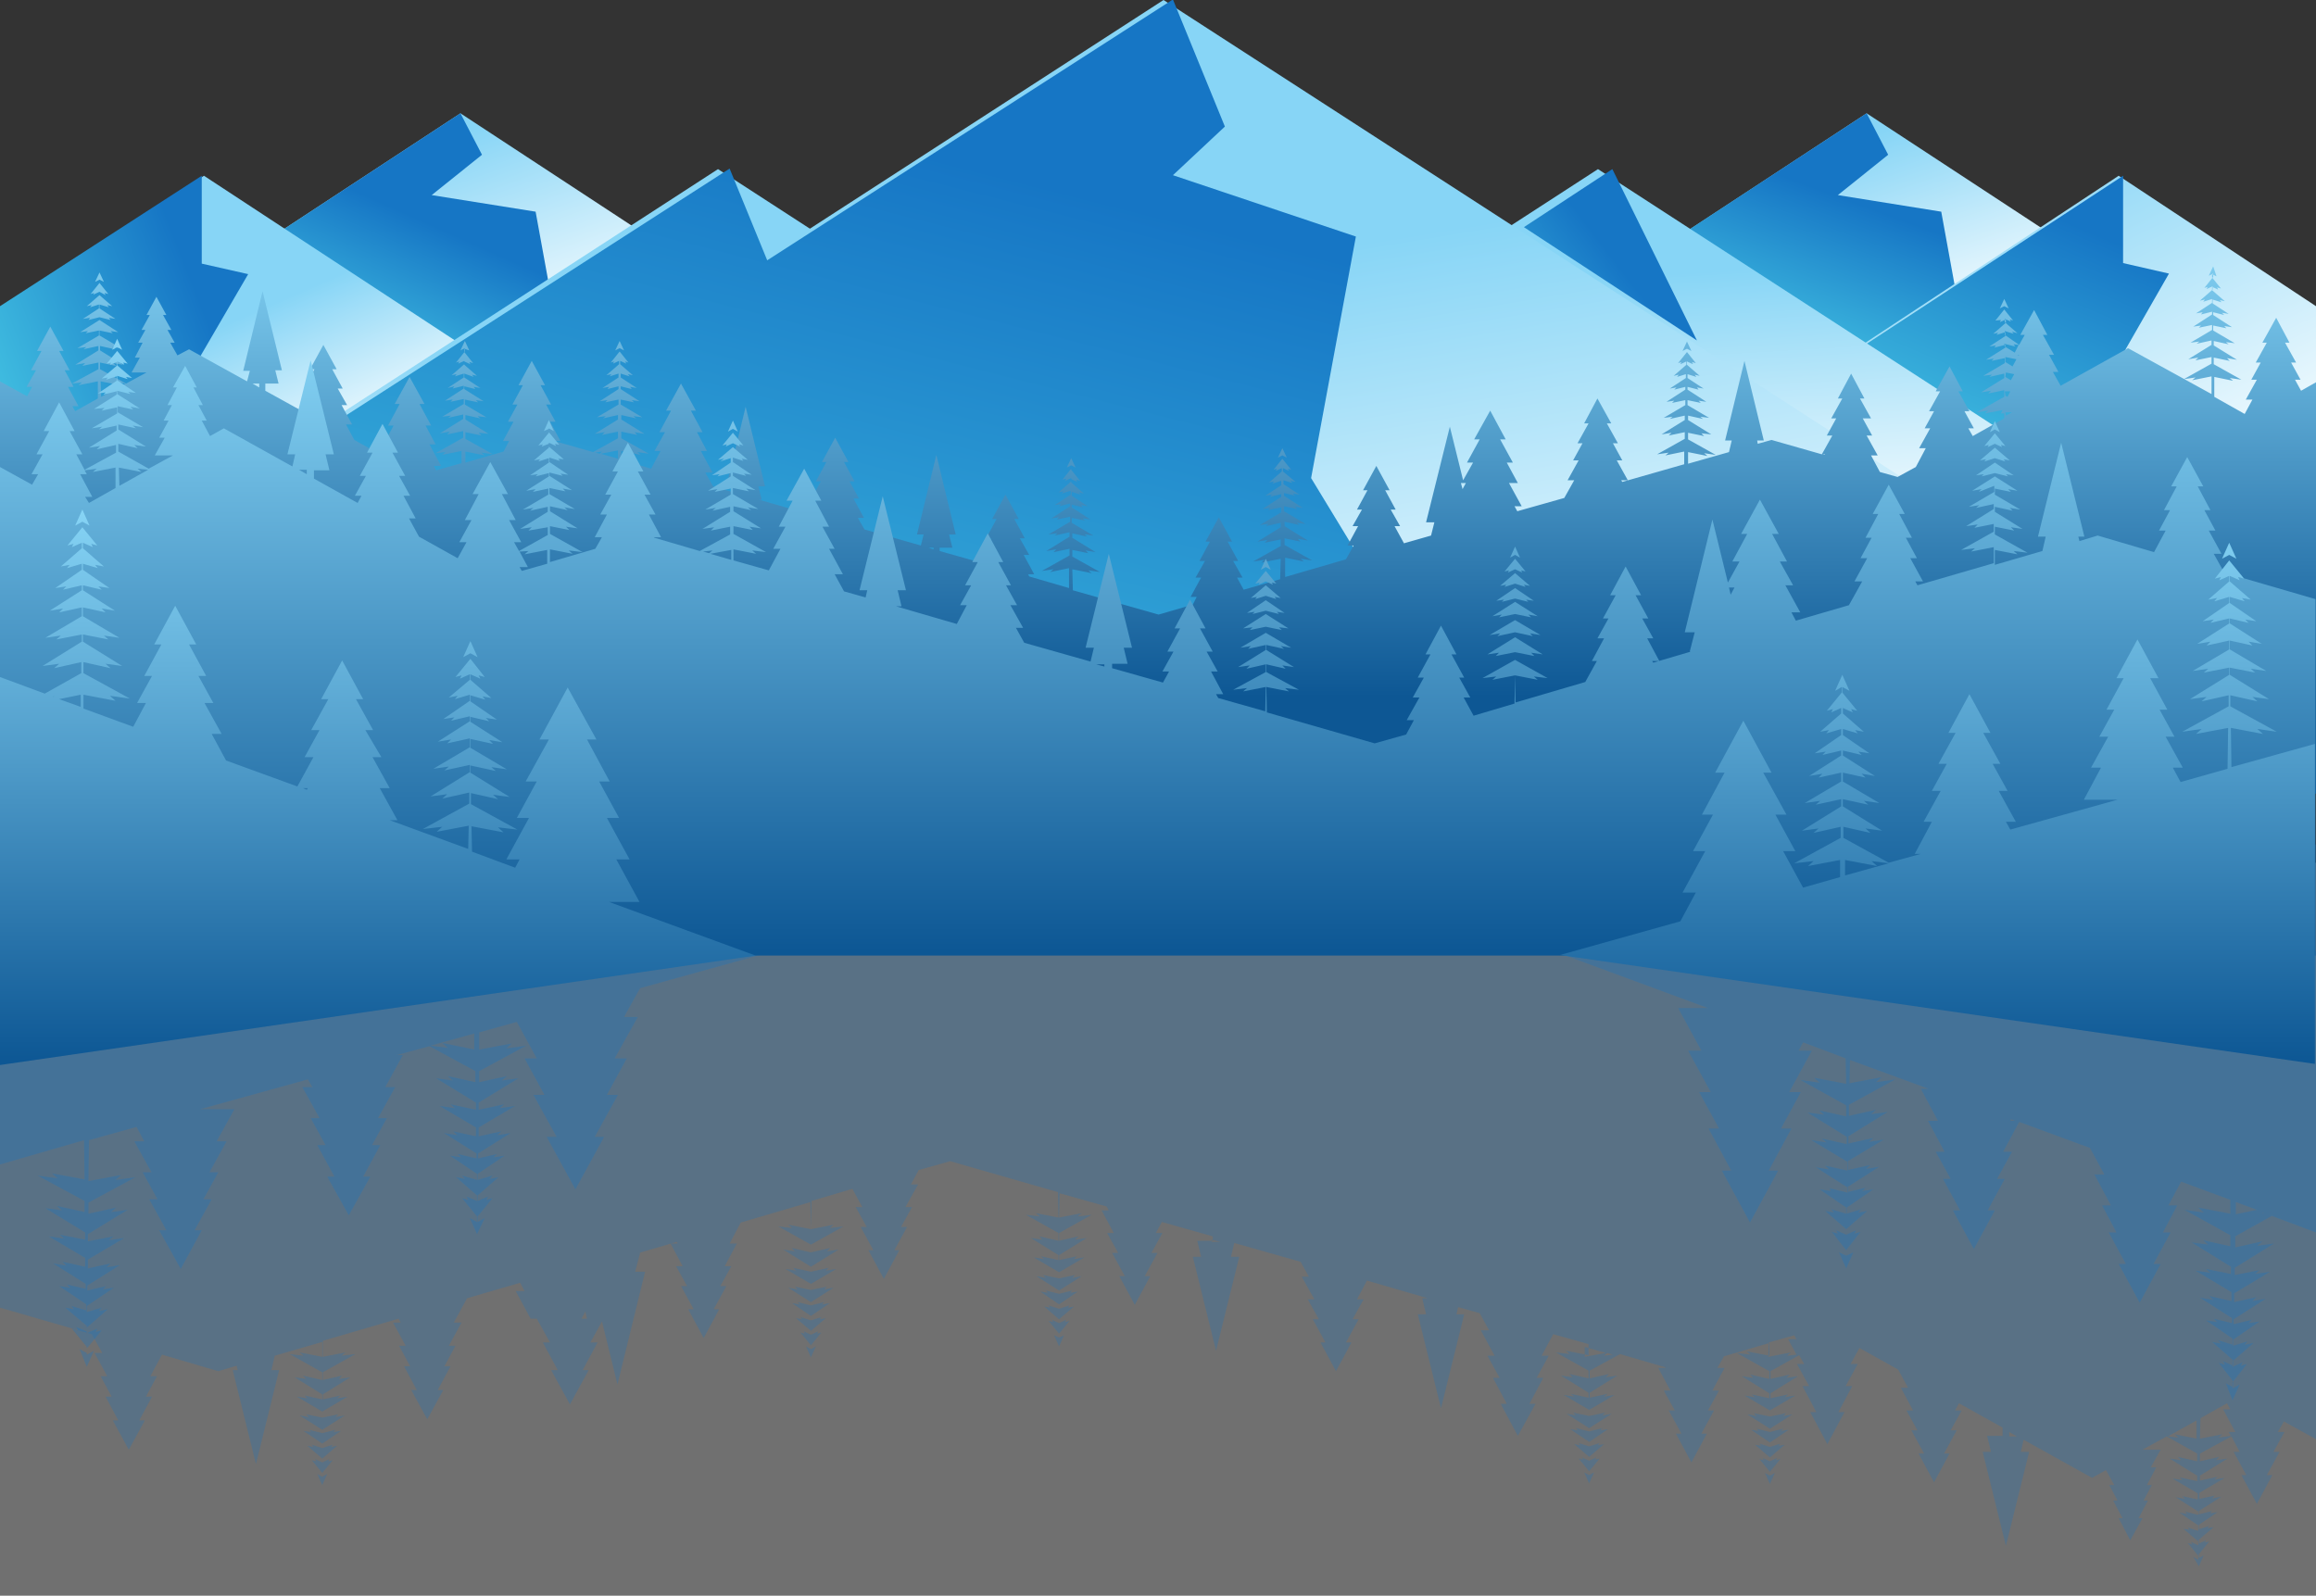 <svg xmlns="http://www.w3.org/2000/svg" width="419" height="288.7" overflow="visible"><rect width="100%" height="100%" fill="#333333" stroke="none"/><style>.st2{opacity:.3;fill:#1676c5;enable-background:new}</style><path id="RectÃ¡ngulo_102_1_" opacity=".3" fill="#fff" d="M0 156.1h419v132.6H0z"/><path id="UniÃ³n_257_1_" d="M396.8 281.7l.9.5v-.7l-1.9-2.3.8.2-.2-.4 1.3.6v-.7l-2.7-2.3 1.1.2-.3-.4 1.9.6v-1l-3.4-2.3 1.4.2-.4-.4 2.4.6v-.6l-4.1-2.6 1.7.3-.5-.5 2.8.6v-1.1l-4.6-2.7 1.9.3-.6-.5 3.2.7v-1l-5-3.1 2.1.3-.6-.6 3.5.8V263l-5.5-3.1-4.4 2.4h3.3l-1.8 3.2h1l-1.7 3.2h.9l-1.5 2.8h.8l-1.7 3.2h.7l-2.2 4-2.1-4h.7l-1.7-3.2h.8l-1.5-2.8h.9L381 266l-2.5 1.4-12.4-6.9-.5 2.2h1.5l-4.2 17-4.2-17h1.5l-.7-2.9h2.8v-1.5l-7.9-4.4-.7 1.3h1.2l-2 3.6h1.1l-2.3 4.2h1l-2.8 5.2-2.8-5.2h1l-2.3-4.2h1.1l-2-3.6h1.2l-2.2-4.1h1.3l-1.8-3.3-7-3.9-1.6 2.9h1.3l-2.2 4h1.2l-2.5 4.7h1.1l-3.1 5.8-3.1-5.8h1.1l-2.5-4.7h1.2l-2.2-4h1.3l-.9-1.6-5.2 2.9v1.4l3.5-.8-.6.6 2.1-.3-5 3.1v.9l3.2-.7-.6.5 1.9-.3-4.6 2.7v1.1l2.9-.6-.5.5 1.7-.3-4.1 2.6v.6l2.4-.6-.4.4 1.4-.2-3.4 2.3v.8l1.9-.6-.3.4 1.1-.2-2.7 2.3v.7l1.3-.6-.2.4.8-.2-1.9 2.3v.7l.9-.5-.9 2-.9-2 .9.5v-.7l-1.9-2.3.8.2-.2-.4 1.3.6v-.7l-2.7-2.3 1.1.2-.3-.4 1.9.6v-.8l-3.4-2.3 1.4.2-.4-.4 2.4.6v-.6l-4.1-2.6 1.7.3-.5-.5 2.9.6v-1.1l-4.6-2.7 1.9.3-.6-.5 3.2.7v-.9l-5-3.1 2.1.3-.6-.6 3.5.8v-1.4l-5.9-3.3 2.5.3-.7-.6 4.1.8V243l-8.2 2.4-1.2 2.1h1.3l-2.2 4.1h1.2l-2 3.6h1.1l-2.3 4.2h1l-2.8 5.2-2.8-5.2h1l-2.3-4.2h1.1l-2-3.6h1.2l-2.2-4.1h1.3v-.1l-8.2-2.4-5.5 3v1.4l3.5-.8-.6.6 2.1-.3-5 3.1v.9l3.2-.7-.6.5 1.9-.3-4.6 2.7v1.1l2.9-.6-.5.5 1.7-.3-4.1 2.6v.6l2.4-.6-.4.4 1.4-.2-3.4 2.3v.8l1.9-.6-.3.4 1.1-.2-2.7 2.3v.7l1.3-.6-.2.4.8-.2-1.9 2.3v.7l.9-.5-.9 2-.9-2 .9.5v-.7l-1.9-2.3.8.2-.2-.4 1.3.6v-.7l-2.7-2.3 1.1.2-.3-.4 1.9.6v-.8l-3.4-2.3 1.4.2-.4-.4 2.4.6v-.6l-4.1-2.6 1.7.3-.5-.5 2.9.6v-1.1l-4.6-2.7 1.9.3-.6-.5 3.2.7v-.9l-5-3.1 2.1.3-.6-.6 3.5.8V248l-5.9-3.3 2.5.3-.7-.6 4.1.8v-2l-6.4-1.8-2.1 3.9h1.3l-2.2 4h1.2l-2.5 4.7h1.1l-3.2 5.8-3.1-5.8h1.1l-2.5-4.7h1.2l-2.2-4h1.3l-2.5-4.6h1.5l-1.7-3.1-3.9-1.1-.3 1.3h1.4l-4.2 17-4.2-17h1.5l-.7-2.9h1l-11-3.2-1.8 3.4h1.2l-2 3.6h1.1l-2.3 4.2h1l-2.8 5.2-2.8-5.2h.9l-2.3-4.2h1.1l-2-3.6h1.2l-2.3-4.1h1.3l-1.5-2.7-12-3.4-.6 2.5h1.5l-4.2 17-4.2-17h1.5l-.7-2.9h2.8v-.8l-9.2-2.6-1.1 2h1.2l-2 3.6h1.1l-2.3 4.2h1l-2.8 5.2-2.8-5.2h1l-2.3-4.2h1.1l-2-3.6h1.2l-2.2-4.1h1.3l-.4-.7-8.5-2.4-.1 4.4 4.1-.8-.7.6 2.5-.3-5.9 3.3v1.4l3.5-.8-.6.6 2.1-.3-5 3.1v.9l3.2-.7-.5.5 1.9-.3-4.6 2.7v1.1l2.9-.6-.5.5 1.7-.3-4.1 2.6v.6l2.4-.6-.4.4 1.4-.2-3.4 2.3v.8l1.9-.6-.3.4 1.1-.2-2.7 2.3v.7l1.3-.6-.2.4.8-.2-1.9 2.3v.7l.9-.4-.9 2-.9-2 .9.4v-.7l-1.9-2.3.8.2-.2-.4 1.3.6v-.7l-2.7-2.3 1.1.2-.3-.4 1.9.6v-.8l-3.4-2.3 1.4.2-.4-.4 2.4.6v-.6l-4.1-2.6 1.7.3-.5-.5 2.9.6v-1.1l-4.6-2.7 1.9.3-.6-.5 3.2.7v-.9l-5-3.1 2.1.3-.6-.6 3.5.8v-1.4l-5.9-3.3 2.5.3-.7-.6 4.1.8-.1-4.6-19.5-5.6-5.7 1.6-1.4 2.6h1.3l-2.3 4.1h1.2l-2 3.6h1.1l-2.3 4.2h.9l-2.8 5.2-2.8-5.2h.9l-2.3-4.2h1.1l-2-3.6h1.2l-1.8-3.3-7.4 2.2-.1 5.1 4.1-.8-.7.6 2.5-.3-5.9 3.3v1.4l3.5-.8-.6.6 2.1-.3-5 3.1v.9l3.2-.7-.5.5 1.9-.3-4.6 2.7v1.1l2.9-.6-.5.5 1.7-.3-4.1 2.6v.6l2.4-.6-.4.4 1.4-.2-3.4 2.3v.8l1.9-.6-.3.4 1.1-.2-2.7 2.3v.7l1.3-.6-.2.4.8-.2-1.9 2.3v.7l.9-.5-.9 2-.9-2 .9.5v-.7l-1.9-2.3.8.2-.2-.4 1.3.6v-.7l-2.7-2.3 1.1.2-.3-.4 1.9.6v-.8l-3.4-2.3 1.4.2-.4-.4 2.4.6v-.6l-4.1-2.6 1.7.3-.5-.5 2.9.6v-1.1l-4.6-2.7 1.9.3-.5-.5 3.2.7v-.9l-5-3.1 2.1.3-.6-.6 3.5.8v-1.4l-5.9-3.3 2.5.3-.7-.6 4.1.8-.1-4.9-12.6 3.7-2 3.8h1.3l-2.2 4.1h1.2l-2 3.6h1.1l-2.3 4.2h1l-2.8 5.2-2.8-5.2h1l-2.3-4.2h1.1l-2-3.6h1.2l-2.2-4.1h1.3l-.2-.3-6.8 2h.2l-.9 3.4h1.8l-5 20.4-2.8-11.4-2.1 3.8h1.3l-2.7 5h1.1l-3.4 6.2-3.4-6.2h1.2l-2.7-5h1.3l-2.4-4.3H96l-2.7-5h1.6l-.8-1.5-9.6 2.8-2.4 4.4h1.4l-2.3 4.2h1.2l-2 3.7h1.1l-2.3 4.3h1l-2.9 5.3-2.9-5.3h1l-2.3-4.3h1.1l-2-3.7h1.2l-2.3-4.2h1.4l-.4-.7-13.7 4v2.9l4.1-.8-.7.6 2.5-.3-5.9 3.3v1.4l3.5-.8-.6.6 2.1-.3-5 3.1v.9l3.2-.7-.6.5 1.9-.3-4.6 2.7v1.1l2.9-.6-.5.5 1.7-.3-4.1 2.6v.6l2.4-.6-.4.4 1.4-.2-3.4 2.3v.8l1.9-.6-.3.4 1.1-.2-2.7 2.3v.7l1.3-.6-.2.4.8-.2-1.9 2.3v.7l.9-.5-.9 2-.9-2 .9.5v-.7l-1.9-2.3.8.2-.2-.4 1.3.6v-.7l-2.7-2.3 1.1.2-.3-.4 1.9.6v-.8l-3.4-2.3 1.4.2-.4-.4 2.4.6v-.6l-4.1-2.6 1.7.3-.5-.5 2.9.6v-1.1l-4.6-2.7 1.9.3-.5-.5 3.2.7v-.9l-5-3.1 2.1.3-.6-.6 3.5.8v-1.4l-5.9-3.3 2.5.3-.7-.6 4.1.8v-2.7l-8.6 2.5-.6 2.6h1.4l-4.2 17-4.2-17h.9l-.2-.8-3.3 1-10.2-3-2.1 3.9h1.2l-2 3.7h1.1l-2.3 4.3h1l-2.9 5.3-2.9-5.3h1l-2.3-4.3h1.1l-2-3.7h1.2l-2.3-4.2h1.4l-1.9-3.4L0 236.6v-64.5h419v88.3l-5.8-3.2-1.1 1.9h1.2l-2 3.6h1.1l-2.3 4.2h1l-2.8 5.2-2.8-5.2h.9l-2.3-4.2h1.1l-1.5-2.8-5.7 3.1v1.4l3.5-.8-.6.6 2.1-.3-5 3.1v.9l3.2-.7-.6.5 1.9-.3-4.6 2.7v1.1l2.8-.6-.5.5 1.7-.3-4.1 2.6v.6l2.4-.6-.4.4 1.4-.2-3.4 2.3v.8l1.9-.6-.3.4 1.1-.2-2.7 2.3v.7l1.3-.6-.2.4.8-.2-1.9 2.3v.7l.9-.5-.9 2-1-1.7zm-15-16.1zm16.2-5.3l4.1-.8-.7.6 2.2-.3-.4-.7h1.2l-2.2-4.1h1.3l-.6-1.1-4.8 2.7-.1 3.7zm-.6 0V257l-5.2 2.9 1.9.2-.7-.6 4 .8zm-33.9-.4h1.4l-1.4-.8v.8zm-43.6-14.4l4.1-.8-.7.6 1.7-.2-1.5-2.8h1.5l-.4-.7-4.6 1.3-.1 2.6zm-33.2 0l3.8-.7-3.8-1.1v1.8zm3.4-.2l1.7-.2-1-.3-.7.5zm-262-.5zm77.1-6.2h1l-.3-1.3-.7 1.3zm114-13.9h1.6l-1.6-.4v.4z" opacity=".25" fill="#1676c5"/><path id="UniÃ³n_251_1_" class="st2" d="M402.7 250.3l1.3.7v-1.1l-2.6-3.3 1.1.3-.3-.6 1.8.8v-1l-3.8-3.3 1.6.3-.5-.6 2.6.8v-1.1l-4.8-3.3 2 .3-.6-.6 3.3.8v-.9l-5.8-3.7 2.4.4-.7-.7 4 .9v-1.6l-6.5-3.9 2.7.4-.8-.7 4.5.9v-1.3l-7.1-4.4 3 .4-.9-.8 4.9 1.1v-2l-8.3-4.6 3.5.5-1-.9 5.8 1.1v-2.5l-8.9-3.3-2.3 4.3h1.6l-2.6 4.9h1.4l-3.1 5.7h1.3l-3.8 7-3.8-7h1.3l-3.1-5.7h1.4l-2.6-4.9h1.6l-3-5.6h1.8l-2.6-4.8-12.8-4.7-2.9 5.4h1.6l-2.7 4.9h1.4l-3.1 5.7h1.3l-3.8 7-3.8-7h1.3l-3.1-5.7h1.4l-2.7-4.9h1.6l-3-5.6h1.8l-3.1-5.8h1.4l-14.2-5.2-.1 4.2 5.8-1.1-1 .9 3.5-.5-8.4 4.6v2l4.9-1.1-.9.8 3-.4-7.1 4.4v1.3l4.5-1-.8.7 2.7-.4-6.5 3.9v1.6l4-.9-.7.7 2.4-.4-5.8 3.7v.9l3.3-.8-.6.6 2-.3-4.8 3.3v1.1l2.6-.8-.5.6 1.6-.3-3.8 3.3v1l1.8-.8-.3.6 1.1-.3-2.6 3.3v1l1.3-.6-1.3 2.9-1.3-2.9 1.3.6v-1l-2.6-3.3 1.1.3-.3-.6 1.8.8v-1l-3.8-3.3 1.6.3-.5-.6 2.7.8v-1.1l-4.8-3.3 2 .3-.2-.5 3.3.8v-.9l-5.8-3.7 2.4.4-.7-.7 4 .9v-1.6l-6.5-3.9 2.7.4-.8-.7 4.5 1v-1.3l-7.1-4.4 3 .4-.9-.8 4.9 1.1v-2l-8.3-4.6 3.5.5-1-.9 5.8 1.1-.1-4.6-7.7-2.9-.8 1.5h2.4l-4.1 7.5h2.1l-3.6 6.6h1.9l-4.1 7.6h1.7l-5.1 9.4-5.1-9.4h1.7l-4.1-7.6h1.9l-3.6-6.6h2.1l-4.1-7.5h2.4l-4.2-7.7h5.4l-26.3-9.7L419 152.8V223l-8-3-6.6 3.7v2l4.9-1.1-.9.8 3-.4-7.1 4.4v1.3l4.5-.9-.8.7 2.7-.4-6.5 3.9v1.6l4-.9-.7.7 2.4-.4-5.8 3.7v.9l3.3-.8-.6.6 2-.3-4.8 3.3v1.1l2.6-.8-.5.6 1.6-.3-3.8 3.3v1l1.8-.8-.3.6 1.1-.3-2.6 3.3v1.1l1.3-.7-1.3 2.9-1.2-3.1zm1.8-30.6l3.8-.8-3.8-1.4v2.2zm4.8-.2h.3l-.2-.1-.1.1zm-45.6-16.7h.9l-.8-.3-.1.3z"/><path id="UniÃ³n_252_1_" class="st2" d="M14.4 244.1l1.3.7v-1.1l-2.7-3.3 1.1.3-.3-.6 1.9.8v-1l-3.9-3.3 1.6.3-.5-.6 2.7.8V236l-4.9-3.3 2 .3-.6-.6 3.4.8v-.9l-5.9-3.7 2.4.4-.7-.7 4.1.9v-1.6l-6.6-3.9 2.8.4-.8-.7 4.6.9V223l-7.2-4.4 3 .4-.9-.8 5 1.1v-2l-8.5-4.6 3.6.5-1-.9 5.9 1.1-.1-7.1L0 210.7v-57.9l137.8 19.9-22 6.1-2.9 5.2h2.5l-4.2 7.5h2.2l-3.6 6.6h2l-4.2 7.6h1.7l-5.2 9.5-5.2-9.5h1.8l-4.2-7.6h2l-3.6-6.6h2.2l-3.6-6.6-6.8 1.9v3.1l5.9-1.1-1 .9 3.6-.5-8.5 4.6v2l5-1.1-.9.8 3-.4-7.2 4.4v1.3l4.6-1-.8.7 2.8-.4-6.6 3.9v1.6l4.1-.9-.7.7 2.4-.4-5.9 3.7v.9l3.4-.8-.6.6 2-.3-4.9 3.3v1.1l2.7-.8-.5.6 1.6-.3-3.8 3.3v1l1.9-.8-.3.6 1.1-.3-2.7 3.3v1l1.3-.7-1.4 2.9-1.3-2.9 1.3.7v-1l-2.7-3.3 1.1.3-.3-.6 1.9.8v-1l-3.8-3.3 1.6.3-.5-.6 2.7.8v-1.1l-4.9-3.3 2 .3-.6-.6 3.4.8v-.9l-5.9-3.7 2.4.4-.7-.7 4.1.9V204l-6.6-3.9 2.8.4-.8-.7 4.6 1v-1.3l-7.2-4.4 3 .4-.9-.8 5 1.1v-2l-8.3-4.5-5.9 1.6h1.1l-3.2 5.8h1.8l-3.1 5.6H70l-2.7 4.9h1.5l-3.1 5.7H67l-3.9 7-3.9-7h1.3l-3.1-5.7h1.5l-2.7-4.9h1.6l-3.1-5.6h1.8l-.8-1.4-19.5 5.4h6.2l-3.2 5.8H41l-3.1 5.6h1.6l-2.7 4.9h1.5l-3.1 5.6h1.3l-3.8 7-3.9-7h1.3L27 217h1.5l-2.7-4.9h1.6l-3.1-5.6h1.8l-1.4-2.6-8.6 2.4-.1 7.4 5.9-1.1-1 .9 3.6-.5-8.5 4.6v2l5-1.1-.9.8 3-.4-7.2 4.4v1.3l4.6-.9-.8.7 2.8-.4-6.6 3.9v1.6l4.1-.9-.7.7 2.4-.4-5.9 3.7v.9l3.4-.8-.6.6 2-.3-4.9 3.3v1.1l2.7-.8-.5.6 1.6-.3-3.8 3.3v1l1.9-.8-.3.6 1.1-.3-2.7 3.3v1.1l1.3-.7-1.3 2.9-1.3-3.2zm71.4-54.2V187l-7.9 2.2 3.1.4-1-.9 5.8 1.2z"/><linearGradient id="Trazado_2386_2_" gradientUnits="userSpaceOnUse" x1="-788.233" y1="1139.256" x2="-787.79" y2="1138.863" gradientTransform="matrix(155.812 0 0 -51.1 122848.172 58258.473)"><stop offset="0" stop-color="#87d5f6"/><stop offset="1" stop-color="#fff"/></linearGradient><path id="Trazado_2386_1_" d="M83.3 20.5L5.4 71.6h155.8L83.3 20.5z" fill="url(#Trazado_2386_2_)"/><linearGradient id="Trazado_2387_2_" gradientUnits="userSpaceOnUse" x1="-787.168" y1="1139.175" x2="-787.72" y2="1138.52" gradientTransform="matrix(96.344 0 0 -51.1 75930.508 58258.473)"><stop offset="0" stop-color="#1676c5"/><stop offset="1" stop-color="#66fef9"/></linearGradient><path id="Trazado_2387_1_" d="M83.3 20.5l3.9 7.5-9.1 7.3 18.8 3 2.7 14.8 2.1 18.5H5.4l77.9-51.1z" fill="url(#Trazado_2387_2_)"/><linearGradient id="Trazado_2468_2_" gradientUnits="userSpaceOnUse" x1="-788.235" y1="1139.264" x2="-787.824" y2="1138.871" gradientTransform="matrix(155.812 0 0 -51.1 123102.617 58258.473)"><stop offset="0" stop-color="#87d5f6"/><stop offset="1" stop-color="#fff"/></linearGradient><path id="Trazado_2468_1_" d="M337.7 20.5l-77.9 51.1h155.8l-77.9-51.1z" fill="url(#Trazado_2468_2_)"/><linearGradient id="Trazado_2469_2_" gradientUnits="userSpaceOnUse" x1="-787.692" y1="1138.5" x2="-787.149" y2="1139.283" gradientTransform="matrix(96.343 0 0 -51.1 76184.266 58258.473)"><stop offset="0" stop-color="#66fef9"/><stop offset="1" stop-color="#1676c5"/></linearGradient><path id="Trazado_2469_1_" d="M337.7 20.5l3.9 7.5-9.1 7.3 18.7 3 2.7 14.8 2.1 18.5h-96.3l78-51.1z" fill="url(#Trazado_2469_2_)"/><linearGradient id="Trazado_2470_2_" gradientUnits="userSpaceOnUse" x1="-787.665" y1="1140.867" x2="-788.173" y2="1141.406" gradientTransform="matrix(161.421 0 0 -82.948 127525.648 94738.453)"><stop offset="0" stop-color="#fff"/><stop offset="1" stop-color="#87d5f6"/></linearGradient><path id="Trazado_2470_1_" d="M419 55.4l-35.7-23.6-125.7 82.9H419V55.4z" fill="url(#Trazado_2470_2_)"/><linearGradient id="Trazado_2471_2_" gradientUnits="userSpaceOnUse" x1="-787.375" y1="1141.416" x2="-787.954" y2="1140.7" gradientTransform="matrix(156.404 0 0 -82.947 123567.484 94737.328)"><stop offset="0" stop-color="#1676c5"/><stop offset="1" stop-color="#66fef9"/></linearGradient><path id="Trazado_2471_1_" d="M384.1 31.8v15.8l8.3 1.9-11.8 20.6 30 14.5 3.4 30.1H257.6l126.5-82.9z" fill="url(#Trazado_2471_2_)"/><linearGradient id="Trazado_2388_2_" gradientUnits="userSpaceOnUse" x1="-788.341" y1="1141.289" x2="-788.135" y2="1141.047" gradientTransform="matrix(162.421 0 0 -82.948 128058.016 94738.453)"><stop offset="0" stop-color="#87d5f6"/><stop offset="1" stop-color="#fff"/></linearGradient><path id="Trazado_2388_1_" d="M1 114.8h162.4l-126.5-83L1 55.4v59.4z" fill="url(#Trazado_2388_2_)"/><linearGradient id="Trazado_2389_2_" gradientUnits="userSpaceOnUse" x1="-787" y1="1141.208" x2="-787.999" y2="1140.724" gradientTransform="matrix(66.87 0 0 -82.947 52671.43 94737.328)"><stop offset="0" stop-color="#1676c5"/><stop offset="1" stop-color="#66fef9"/></linearGradient><path id="Trazado_2389_1_" d="M0 55.4v59.4h66.9l-3.5-30.1-30.5-14.5 12-20.6-8.4-1.9V31.8L0 55.4z" fill="url(#Trazado_2389_2_)"/><linearGradient id="Trazado_2390_2_" gradientUnits="userSpaceOnUse" x1="-788.441" y1="1141.449" x2="-788.27" y2="1140.872" gradientTransform="matrix(419 0 0 -84.175 330486.688 96142.133)"><stop offset="0" stop-color="#87d5f6"/><stop offset=".57" stop-color="#ceeefb"/><stop offset="1" stop-color="#fff"/></linearGradient><path id="Trazado_2390_1_" d="M289.1 30.6l-79.6 51.6-79.6-51.6L0 114.8h419L289.1 30.6z" fill="url(#Trazado_2390_2_)"/><linearGradient id="Trazado_2391_2_" gradientUnits="userSpaceOnUse" x1="-788.44" y1="1142.134" x2="-788.087" y2="1141.448" gradientTransform="matrix(354.918 0 0 -114.752 279961.781 131124.906)"><stop offset="0" stop-color="#87d5f6"/><stop offset="1" stop-color="#fff"/></linearGradient><path id="Trazado_2391_1_" d="M210.5 0L33 114.8h355L210.5 0z" fill="url(#Trazado_2391_2_)"/><linearGradient id="Trazado_2472_2_" gradientUnits="userSpaceOnUse" x1="-785.622" y1="1135.584" x2="-787.221" y2="1134.372" gradientTransform="matrix(31.272 0 0 -31.021 24861.781 35276.383)"><stop offset="0" stop-color="#1676c5"/><stop offset="1" stop-color="#66fef9"/></linearGradient><path id="Trazado_2472_1_" d="M291.7 30.6l-16 10.5L307 61.6l-15.3-31z" fill="url(#Trazado_2472_2_)"/><linearGradient id="Trazado_2392_2_" gradientUnits="userSpaceOnUse" x1="-787.752" y1="1142.322" x2="-788.706" y2="1140.642" gradientTransform="matrix(253.4 0 0 -114.752 199836.484 131124.906)"><stop offset="0" stop-color="#1676c5"/><stop offset="1" stop-color="#66fef9"/></linearGradient><path id="Trazado_2392_1_" d="M245.3 42.8l-33.1-11.1 9.4-8.8-9.4-23-73.4 47.2-6.8-16.6L1 114.8h253.4l-17.2-28.3 8.1-43.7z" fill="url(#Trazado_2392_2_)"/><linearGradient id="UniÃ³n_247_2_" gradientUnits="userSpaceOnUse" x1="-788.251" y1="1142.25" x2="-788.251" y2="1141.367" gradientTransform="matrix(419 0 0 -95.234 330486.688 108823.46)"><stop offset="0" stop-color="#87d5f6"/><stop offset="1" stop-color="#0d5794"/></linearGradient><path id="UniÃ³n_247_1_" d="M239.3 143.6H0V69l4.9 2.7.9-1.7h-1l1.7-3h-.9l1.9-3.5h-.8l2.4-4.4 2.4 4.4h-.8l1.9 3.5h-.9l1.3 2.4 4.8-2.6v-1.2l-2.9.6.5-.5-1.8.3 4.2-2.6v-.8l-2.7.6.5-.4-1.6.2 3.9-2.3v-.9l-2.4.5.4-.4-1.4.2 3.5-2.2v-.5l-2 .5.3-.4-1.3.2 2.9-1.9v-.7l-1.6.5.3-.4-.9.2 2.3-2v-.6l-1.1.5.1-.3-.6.2 1.6-2v-.6l-.8.4.8-1.7.8 1.7-.8-.4v.6l1.6 2-.7-.2.2.4-1.1-.6v.6l2.3 2-.9-.2.3.4-1.7-.5v.7l2.9 1.9-1.2-.2.3.4-2-.5v.5l3.4 2.2-1.4-.2.4.4-2.4-.5v.9l3.9 2.3-1.6-.2.5.4-2.7-.6v.8l4.2 2.6-1.8-.3.5.5-2.9-.6v1.2l4.7 2.6 3.7-2h-2.7l1.5-2.7h-.9l1.4-2.7H25l1.3-2.3h-.7l1.5-2.7h-.6l1.8-3.3 1.8 3.3h-.6l1.5 2.7h-.7l1.3 2.3h-.8l1.3 2.3 2.1-1.1L44.7 69l.5-1.9H44l3.5-14.4L51 67h-1.2l.6 2.4H48v1.3l6.7 3.7.6-1.1h-1l1.7-3h-1l1.9-3.5h-.8l2.4-4.4 2.4 4.4h-.8l1.9 3.5h-.9l1.7 3h-1l1.9 3.5h-1.1l1.5 2.8 5.2 2.9 1.2-2.1h-1.1l1.8-3.4h-1l2.1-3.9h-.9l2.7-4.9 2.7 4.9h-.9L78 77h-1l1.8 3.4h-1.1l2.1 3.9h-1.3l.4.8 4.6-1.3v-2.2l-3.5.7.6-.5-1.8.2 5-2.8V78l-2.9.6.5-.5-1.8.3 4.2-2.6V75l-2.7.6.5-.4-1.6.2 3.9-2.3v-.9l-2.4.5.4-.4-1.4.2 3.4-2.2v-.5l-2 .5.3-.4-1.2.3 2.9-1.9v-.7l-1.6.5.3-.4-.9.2 2.3-2v-.6l-1.1.5.2-.4-.6.2 1.6-2V63l-.8.4.8-1.7.8 1.7-.9-.3v.6l1.6 2-.7-.2.2.4-1.1-.5v.6l2.3 2-.9-.2.3.4-1.7-.6v.7l2.9 1.9-1.2-.2.3.4-2-.5v.5l3.5 2.2-1.4-.2.4.4-2.4-.5v.9l3.9 2.3-1.6-.2.5.4-2.7-.6v.8l4.2 2.6-1.8-.2.5.5-2.9-.6v1.2l5 2.8-2.1-.3.6.5-3.5-.7v2l6.9-2 1-1.9H91l1.9-3.5h-1l1.7-3.1h-.9l1.9-3.5h-.8l2.4-4.4 2.4 4.4h-.8l1.9 3.5h-.9l1.7 3.1h-1l1.9 3.5h-1.1l7 2 4.5-2.5v-1.2l-2.9.6.5-.5-1.8.3 4.2-2.6v-.8l-2.7.6.5-.4-1.6.2 3.9-2.3v-.9l-2.4.5.4-.4-1.4.2 3.4-2.2v-.5l-2 .5.3-.4-1.2.2 2.9-1.9v-.7l-1.6.5.3-.4-.9.2 2.3-2v-.6l-1.1.5.2-.4-.6.2 1.6-2V63l-.8.4.8-1.7.8 1.7-.8-.4v.6l1.6 2-.6-.2.2.4-1.1-.5v.6l2.3 2-.9-.2.3.4-1.6-.5v.7l2.9 1.9-1.2-.2.3.4-2-.5v.5l3.4 2.2-1.4-.2.4.4-2.4-.5v.9l3.9 2.3-1.6-.2.5.4-2.7-.6v.8l4.2 2.6-1.8-.3.5.5-2.9-.6v1.2l5 2.8-2.1-.3.6.5-3.5-.7v1.6l5.4 1.6 1.7-3.2h-1.1l1.9-3.4h-1l2.1-3.9h-.9l2.7-4.9 2.7 4.9h-.9l2.1 3.9h-1l1.8 3.4h-1.1l2.1 3.9h-1.3L129 88l3.4 1 .2-1h-1.2l3.5-14.4 3.5 14.4h-1.2l.6 2.4h-.5l9 2.6 1.5-2.8h-1l1.7-3.1h-.9l1.9-3.5h-.8l2.4-4.4 2.4 4.4h-.8l1.9 3.5h-.9l1.7 3.1h-1l1.9 3.5h-1.1l1.2 2.1 10.2 2.9.5-2h-1.2l3.5-14.4 3.5 14.4h-1.2l.6 2.4H170v.6l7.8 2.2.8-1.5h-1l1.7-3h-.9l1.9-3.5h-.8l2.4-4.4 2.4 4.4h-.8l1.9 3.5h-.9l1.7 3h-1l1.9 3.5H186l.2.4 7.2 2.1v-3.6l-3.4.7.6-.5-2.1.3 5-2.8v-1.2l-2.9.6.5-.5-1.8.3 4.2-2.6v-.8l-2.7.6.5-.4-1.6.2 3.9-2.3v-.9l-2.4.5.4-.4-1.4.2 3.4-2.2v-.5l-2 .5.4-.4-1.2.2 2.9-1.9v-.7l-1.6.5.3-.4-.9.2 2.3-2v-.6l-1.1.5.2-.4-.7.2 1.6-2v-.6l-.8.4.8-1.7.8 1.7-.8-.4v.8l1.6 2-.7-.2.2.4-1.1-.5v.6l2.3 2-.9-.2.3.4-1.6-.5v.7l2.9 1.9-1.2-.2.3.4-2-.5v.5l3.4 2.2-1.4-.2.4.4-2.4-.5v.9l3.9 2.3-1.6-.2.5.4-2.7-.6v.8l4.2 2.6-1.8-.3.5.5-2.9-.6v1.2l5 2.8-2.1-.3.6.5-3.5-.7.1 3.8 15.5 4.4 6.2-1.8.7-1.4h-1.1l1.9-3.5h-1l1.7-3h-1l1.9-3.5h-.8l2.4-4.4 2.4 4.4h-.8l1.9 3.5h-.9l1.7 3h-1l1.2 2.2 6.6-1.9.1-3.7-3.5.7.6-.5-2.1.3 5-2.8v-1.2l-2.9.6.5-.5-1.8.3 4.2-2.6v-.8l-2.7.6.5-.4-1.6.2 3.9-2.3v-.9l-2.4.5.4-.4-1.4.2 3.4-2.2v-.5l-2 .5.3-.4-1.2.2 2.9-1.9V87l-1.6.5.3-.4-.9.2 2.3-2v-.6l-1.1.5.2-.4-.6.2 1.6-2v-.6l-.8.4.8-1.7.8 1.7-.8-.4v.6l1.6 2-.6-.2.2.4-1.1-.5v.6l2.3 1.9-.9-.2.3.4-1.6-.5v.7l2.9 1.9-1.2-.2.4.4-2-.5v.5l3.4 2.2-1.4-.2.4.4-2.4-.5v.9l3.9 2.3-1.6-.2.5.4-2.7-.6v.8l4.2 2.6-1.8-.3.5.5-2.9-.6v1.2l5 2.8-2.1-.3.6.5-3.4-.7v3.5l11-3.2 1.4-2.5h-1.1l1.9-3.5h-1l1.7-3h-.9l1.9-3.5h-.8l2.4-4.4 2.4 4.4h-.8l1.9 3.5h-.9l1.7 3h-1l1.7 3.1 4.9-1.4.6-2.4H258l4.3-17.3 2.4 9.7 1.8-3.2h-1.1l2.3-4.2h-1l2.9-5.2 2.8 5.2h-1l2.3 4.2h-1.1l2 3.7H273l2.3 4.2H274l.5.9 8.5-2.4 1.8-3.2h-1.2l2-3.6h-1l1.7-3.1h-.9l2-3.6h-.8l2.4-4.5 2.5 4.5h-.8l2 3.6h-.9l1.7 3.1h-1l2 3.6h-1.2l.2.3 11.2-3.2v-2.3l-3.4.7.6-.5-2.1.3 5-2.8v-1.2l-2.9.6.5-.5-1.8.3 4.2-2.6v-.8l-2.7.6.5-.4-1.6.2 3.9-2.3v-.9l-2.4.5.4-.4-1.4.2 3.4-2.2V70l-2 .5.4-.4-1.2.2 2.9-1.9v-.7l-1.6.5.3-.4-.9.2 2.3-2v-.6l-1.1.5.2-.4-.6.2 1.6-2v-.6l-.8.4.8-1.7.8 1.7-.8-.4v.6l1.6 2-.7-.2.2.4-1.1-.5v.6l2.3 2-.9-.2.3.4-1.6-.5v.7l2.9 1.9-1.2-.2.3.4-2-.5v.5l3.4 2.2-1.4-.2.4.4-2.4-.5v.9l3.9 2.3-1.6-.2.5.4-2.7-.6v.8l4.2 2.6-1.8-.2.5.5-2.9-.6v1.2l5 2.8-2.1-.3.6.5-3.5-.7v2.1l7.4-2.1.5-2.1h-1.2l3.5-14.4 3.5 14.4h-1.2l.1.6 2.5-.7 9.1 2.6 1.9-3.4h-1l1.7-3.1h-.9l2-3.6h-.8l2.4-4.5 2.4 4.5h-.8l2 3.6H337l1.7 3.1h-1l2 3.6h-1.2l1.6 3 3.2.9 3.3-1.8 1.8-3.4h-1.2l2-3.6h-1l1.7-3.1h-.9l2-3.6h-.8l2.5-4.5 2.4 4.5h-.8l2 3.6h-.9l1.7 3.1h-1l.8 1.4 5.7-3.2v-.9h-.6l.3-.6-3.2.6.6-.5-2.1.3 5-2.8v-1.2l-2.9.6.5-.5-1.8.3 4.2-2.6v-.8l-2.7.6.5-.4-1.6.2 3.9-2.3v-.9l-2.4.5.4-.4-1.4.2 3.5-2.2v-.5l-2 .5.3-.4-1.2.2 2.9-1.9v-.7l-1.6.5.3-.4-.9.2 2.3-2v-.6l-1.1.5.2-.4-1 .1 1.6-2v-.6l-.8.4.8-1.7.8 1.7-.8-.4v.6l1.6 2-.6-.2.2.4-1.1-.5v.6l2.3 2-1-.3.3.4-1.6-.5v.7l2.6 1.8 1-1.8h-.8l2.5-4.5 2.4 4.5h-.8l2 3.6h-.9l1.7 3.1h-1l1.4 2.5L385 63l15.1 8.3v-3.2l-3.5.7.6-.5-2.1.3 5-2.8v-1.2l-2.9.6.5-.5-1.8.3 4.2-2.6v-.8l-2.7.6.5-.4-1.6.2 3.9-2.3v-.9l-2.4.5.4-.4-1.4.2 3.4-2.2v-.5l-2 .5.3-.4-1.2.2 2.9-1.9v-.7l-1.6.5.3-.4-.9.2 2.3-2v-.6l-1.1.5.2-.4-.6.2 1.6-2v-.6l-.8.4.8-1.7.6 1.8-.8-.4v.6l1.6 2-.7-.2.2.4-1.1-.5v.6l2.3 2-.9-.2.3.4-1.6-.5v.7l2.9 1.9-1.2-.2.4.4-2-.5v.5l3.4 2.2-1.4-.2.4.4-2.4-.5v.9l3.9 2.3-1.6-.2.5.4-2.7-.6v.8l4.2 2.6-1.8-.3.5.5-2.9-.6v1.2l5 2.8-2.1-.3.6.5-3.4-.7v3.6l5.5 3.1 1.4-2.6h-1.2l2-3.6h-1l1.7-3.1h-.9l2-3.6h-.8l2.5-4.5 2.4 4.5h-.8l2 3.6h-.9l1.7 3.1h-1l1.1 2 3-1.7v74.6h-180zm-70.4-44.2v-.3h-.9l.9.3zm95.7-10.9l.6-1.1h-.9l.3 1.1zM111.8 83v-1.5l-3.1.6 3.1.9zm218.3-.7l.1-.1h-.5l.4.1zm-221.6-.2l.4-.4-1.2.2.8.2zm254.4-6.9l1.1-.6h-1.2l.1.6zm-349.3-.8l4.1-2.3V69l-3.5.7.6-.5-1.8.2.3.6h-1l1.9 3.5h-1.1l.5.9zm4.7-2.6l4.4-2.4-1.6-.2.6.5-3.5-.7.1 2.8zm344.5-.2l.4.2.5-1h-1l.1.8zm0-1.1zm-315.9-.4v-.7h-1.2l1.2.7zm315.9-1.9l1 .6.6-1.1-1.5-.3-.1.8zm0-2.7l1.3.8.7-1.3-2-.4v.9zm2.1-.7l-.1-.1.1.1zm-333.5-.3zm333.8-.2l.1-.1h-.3l.2.1zm-2.5-1.6l1.8 1.1.7-1.4-.9-.1.3.4-2-.5.1.5z" fill="url(#UniÃ³n_247_2_)"/><linearGradient id="UniÃ³n_249_2_" gradientUnits="userSpaceOnUse" x1="-788.251" y1="1142.613" x2="-788.251" y2="1141.613" gradientTransform="matrix(419 0 0 -111.6 330486.688 127576.766)"><stop offset="0" stop-color="#87d5f6"/><stop offset="1" stop-color="#0d5794"/></linearGradient><path id="UniÃ³n_249_1_" d="M118.5 172.8H0V84.5l5.8 3.2 1.1-1.9H5.7l2-3.6H6.6L8.9 78h-1l2.8-5.2 2.8 5.2h-.9l2.3 4.2h-1.1l1.5 2.8 5.7-3.1v-1.4l-3.5.8.6-.6-2 .3 5-3.1V77l-3.2.7.6-.5-1.9.3 4.6-2.7v-1.1l-2.8.6.5-.5-1.9.2 4.1-2.6v-.6l-2.4.6.4-.4-1.4.2 3.4-2.3v-.8l-1.9.6.3-.4-1.1.2 2.7-2.3v-.7l-1.2.5.2-.4-.8.2 1.9-2.3v-.7l-.9.5.9-2 .9 2-.9-.5v.7l1.9 2.3-.8-.2.2.4-1.3-.6v.7l2.7 2.3-1.1-.2.3.4-1.9-.6v.8l3.4 2.3-1.4-.2.4.4-2.4-.6v.6l4.1 2.6-1.7-.3.5.5-2.8-.6v1.1l4.6 2.7L24 77l.6.5-3.2-.7v.9l5 3.1-2.1-.3.6.6-3.5-.8v1.4l5.5 3.1 4.4-2.4H28l1.8-3.2h-1l1.7-3.1h-.9l1.5-2.8h-.8l1.7-3.2h-.7l2.2-3.9 2.1 3.9H35l1.7 3.2h-.8l1.5 2.8h-.9l1.5 2.8 2.5-1.4 12.4 6.9.5-2.2H52l4.2-17 4.2 17h-1.5l.7 2.9h-2.8v1.5l7.9 4.4.7-1.3h-1.2l2-3.6h-1.1l2.3-4.2h-1l2.8-5.2 2.8 5.2h-1l2.3 4.2h-1.1l2 3.6H73l2.2 4.1H74l1.8 3.3 7 3.9 1.6-2.9h-1.3l2.2-4h-1.2l2.5-4.7h-1.1l3.2-5.8 3.2 5.8h-1.1l2.5 4.7h-1.2l2.2 4H93l.9 1.6 5.2-2.9v-1.4l-3.5.6.6-.6-2.1.3 5-3.1v-.9l-3.2.7.6-.5-1.9.3 4.6-2.7v-1.1l-2.8.6.5-.5-1.7.3 4.1-2.6v-.6l-2.4.6.4-.4-1.4.2 3.4-2.3v-.8l-1.9.6.3-.4-1.1.2 2.7-2.3v-.7l-1.3.5.2-.4-.8.2 1.9-2.3v-.7l-.9.4.9-2 .9 2-.9-.5v.7l1.9 2.3-.8-.2.2.4-1.3-.6v.7l2.7 2.3-1-.1.3.4-1.9-.6v.8l3.4 2.3-1.4-.2.4.4-2.4-.6v.6l4.1 2.6-1.7-.3.5.5-2.9-.6v1.1l4.6 2.7-1.9-.3.6.5-3.2-.7v.9l5 3.1-2.1-.3.6.6-3.5-.7v1.4l5.9 3.3-2.5-.3.7.6-4.1-.8v2.3l8.2-2.4 1.2-2.1h-1.3l2.2-4.1h-1.2l2-3.6h-1.1l2.3-4.2h-1l2.8-5.2 2.8 5.2h-1l2.3 4.2h-1.1l2 3.6h-1.2l2.2 4.1h-1.3l.1.1 8.2 2.4 5.5-3v-1.4l-3.5.7.6-.6-2.1.3 5-3.1v-.9l-3.2.7.6-.5-1.9.3 4.6-2.7v-1.1l-2.9.6.5-.5-1.7.3 4.1-2.6v-.6l-2.4.6.4-.4-1.4.2 3.4-2.3v-.8l-1.9.6.7-.5-1.1.2 2.7-2.3v-.7l-1.3.6.2-.4-.8.2 1.9-2.3v-.7l-.9.5.9-2 .9 2-.9-.5v.7l1.9 2.3-.8-.2.2.4-1.3-.6v.7l2.7 2.3-1.1-.2.3.4-1.9-.6v.8l3.4 2.3-1.4-.2.4.4-2.4-.6v.6l4.1 2.6-1.7-.3.5.5-2.9-.6v1.1l4.6 2.7-1.9-.3.6.5-3.2-.7v.9l5 3.1-2.1-.3.6.6-3.5-.7v1.4l5.9 3.3-2.5-.3.7.6-4.1-.8v2l6.4 1.8 2.1-3.9h-1.3l2.2-4h-1.2l2.5-4.7h-1.1l3.2-5.8 3.1 5.8h-1.1l2.5 4.7h-1.2l2.2 4h-1l2.5 4.6H151l1.7 3.1 3.9 1.1.3-1.3h-1.4l4.2-17 4.2 17h-1.5l.7 2.9h-1l11 3.2 1.8-3.4h-1.2l2-3.6h-1.1l2.3-4.2h-1l2.8-5.2 2.8 5.2h-.9l2.3 4.2h-.9l2 3.6h-1.2l2.3 4.1h-1.3l1.5 2.7 12 3.4.6-2.5h-1.5l4.2-17 4.2 17h-1.5l.7 2.9h-2.8v.8l9.2 2.6 1.1-2h-1.2l2-3.6h-1.1l2.3-4.2h-1l2.8-5.2 2.8 5.2h-1l2.3 4.2h-1.1l2 3.6h-1.2l2.2 4.1H220l.4.7 8.5 2.4.1-4.4-4.1.8.7-.6-2.5.3 5.9-3.2v-1.4l-3.5.8.6-.6-2.1.3 5-3.1v-.9l-3.2.7.5-.5-1.9.3 4.6-2.7v-1.1l-2.9.6.5-.5-1.7.2 4.1-2.6v-.6l-2.4.6.4-.4-1.4.2 3.4-2.3v-.8l-1.9.6.3-.4-1.1.2 2.7-2.3v-.7l-1.3.6.2-.4-.8.2 1.9-2.3v-.7l-.9.5.9-2 .9 2-.9-.5v.7l1.9 2.3-.8-.2.2.4-1.3-.6v.7l2.7 2.3-1.1-.2.3.4-1.9-.6v.8l3.4 2.3-1.4-.2.4.4-2.4-.6v.6l4.1 2.6-1.7-.2.5.5-2.9-.6v1.1l4.6 2.7-1.9-.3.6.5-3.2-.7v.9l5 3.1-2.1-.3.6.6-3.5-.8v1.4l5.9 3.2-2.5-.3.7.6-4.1-.8.1 4.6 19.5 5.6 5.7-1.6 1.4-2.6h-1.3l2.3-4.1h-1.2l2-3.6h-1.1l2.3-4.2h-.9l2.8-5.2 2.8 5.2h-.9l2.3 4.2h-.9l2 3.6h-1.2l1.8 3.3 7.4-2.2.1-5.1-4.1.8.7-.6-2.5.3 5.9-3.3V118l-3.5.7.6-.6-2.1.3 5-3.1v-.9l-3.2.7.5-.5-1.9.3 4.6-2.7v-1.1l-2.9.6.5-.5-1.7.3 4.1-2.6v-.6l-2.4.6.4-.4-1.4.2 3.4-2.3v-.8l-1.9.6.3-.4-1.1.2 2.7-2.3v-.7l-1.3.6.2-.4-.8.2 1.9-2.3v-.7l-.9.5.9-2 .9 2-.9-.5v.7l1.9 2.3-.8-.2.2.4-1.3-.6v.7l2.7 2.3-1.1-.2.3.4-1.9-.6v.8l3.4 2.3-1.4-.2.4.4-2.4-.6v.6l4.1 2.6-1.7-.3.5.5-2.9-.6v1.1l4.6 2.7-1.9-.3.5.5-3.2-.7v.9l5 3.1-2.1-.3.6.6-3.5-.7v1.4l5.9 3.3-2.5-.3.7.6-4.1-.8.1 4.9 12.6-3.7 2.1-3.8h-.9l2.2-4.1H289l2-3.6h-1l2.3-4.2h-1l2.8-5.2 2.8 5.2h-1l2.3 4.2h-1.1l2 3.6H298l2.2 4.1h-1.3l.2.3 6.8-2h-.2l.9-3.5h-1.8l5-20.4 2.8 11.4 2.1-3.8h-1.3l2.7-5H315l3.4-6.2 3.4 6.2h-1.2l2.7 5H322l2.4 4.3H323l2.7 4.9h-1.6l.8 1.5 9.6-2.8 2.4-4.3h-1.4l2.3-4.2h-1.2l2-3.7h-1.1l2.3-4.3h-1l2.9-5.3 2.9 5.3h-1l2.3 4.3h-1.1l2 3.7h-1.2l2.3 4.2h-1.4l.4.7 13.8-4V99l-4.1.8.7-.6-2.5.3 5.9-3.3v-1.4l-3.5.7.6-.6-2.1.3 5-3.1v-.9l-3.2.7.6-.5-1.9.3 4.6-2.7v-1.1L358 89l.5-.5-1.7.3 4.1-2.6v-.6l-2.4.6.4-.4-1.4.2 3.4-2.3v-.8l-1.9.6.3-.4-1.1.2 2.7-2.3v-.7l-1.3.6.2-.4-.8.2 1.9-2.3v-.7l-.9.5.9-2 .9 2-.9-.5v.7l1.9 2.3-.8-.2.2.4-1.3-.6v.7l2.7 2.3-1.1-.2.3.4-1.9-.6v.8l3.4 2.3-1.4-.2.4.4-2.4-.6v.6l4.1 2.6-1.7-.3.5.5-2.9-.6v1.1l4.6 2.7-1.9-.3.5.5-3.2-.7v.9l5 3.1-2.1-.3.6.6-3.5-.7v1.4l5.9 3.3-2.5-.3.7.6-4.1-.8v2.7l8.6-2.5.6-2.6h-1.4l4.2-17 4.2 17H376l.2.8 3.3-1 10.2 3 2.1-3.9h-1.2l2-3.7h-1.1l2.3-4.3h-1l2.9-5.3 2.9 5.3h-1l2.3 4.3h-1.1l2 3.7h-1.2l2.3 4.2h-1.4l1.9 3.4 16.5 4.8v64.5H118.5zm81.3-52.2v-.4h-1.5l1.5.4zm113.3-13l.7-1.3h-1l.3 1.3zm-218.7-4.3L99 102v-2.5l-4.1.8.7-.6-1.6.1 1.5 2.8H94l.4.7zm37.9-2v-1.8l-3.8.7 3.8 1.1zm258.6-1.2zm-262.6 0l.6-.5-1.7.2 1.1.3zM16.1 91l4.8-2.7v-3.7l-4.1.8.7-.6-2.2.3.4.7h-1.2l2.2 4.1h-1.3l.7 1.1zm5.5-3.1l5.2-2.9-1.9-.2.7.6-4.1-.8.1 3.3zm33.9-2.1V85h-1.4l1.4.8zm-18.3-6.5z" fill="url(#UniÃ³n_249_2_)"/><linearGradient id="UniÃ³n_250_2_" gradientUnits="userSpaceOnUse" x1="-788.251" y1="1142.336" x2="-788.251" y2="1141.336" gradientTransform="matrix(419 0 0 -100.381 330486.688 114761.18)"><stop offset="0" stop-color="#87d5f6"/><stop offset="1" stop-color="#0d5794"/></linearGradient><path id="UniÃ³n_250_1_" d="M282.2 172.8l21.8-6.1 2.8-5.2h-2.4l4.1-7.5h-2.2l3.6-6.6h-2l4.1-7.6h-1.7l5.1-9.4 5.1 9.4H319l4.2 7.6h-2l3.6 6.6h-2.2l3.6 6.6 6.7-1.9v-3.1l-5.8 1.1 1-.9-3.5.4 8.4-4.6v-2l-4.9 1.1.9-.8-3 .4 7.1-4.4v-1.3l-4.6 1 .8-.7-2.8.4 6.6-3.9v-1.6l-4.1.9.7-.7-2.4.4 5.8-3.7v-.9l-3.4.8.6-.6-2 .3 4.8-3.3v-1.1l-2.7.8.5-.6-1.6.3 3.8-3.3v-1l-1.8.8.3-.6-1.1.3 2.7-3.3v-1l-1.2.7 1.3-2.9 1.3 2.9-1.3-.7v1l2.7 3.3-1.1-.3.3.6-1.8-.8v1l3.8 3.3-1.6-.3.5.6-2.7-.8v1.1l4.8 3.3-2-.3.6.6-3.4-.8v.9l5.8 3.7-2.4-.4.7.7-4.1-.9v1.6l6.6 3.9-2.8-.4.8.7-4.6-1v1.3l7.1 4.4-3-.4.9.8-4.9-1.1v2l8.2 4.5 5.8-1.6h-1.1l3.1-5.8H348l3.1-5.6h-1.6l2.7-4.9h-1.5l3.1-5.6h-1.3l3.8-7 3.8 7h-1.3l3.1 5.6h-1.4l2.7 4.9h-1.6l3.1 5.6h-1.8l.8 1.4 19.4-5.4H377l3.1-5.8h-1.8l3.1-5.6h-1.6l2.7-4.9h-1.4l3.1-5.7h-1.3l3.8-7 3.8 7H389l3.1 5.7h-1.4l2.7 4.9h-1.6l3.1 5.6h-1.8l1.4 2.6 8.5-2.4.1-7.4-5.8 1.1 1-.9-3.5.5 8.4-4.6v-2l-4.9 1.1.9-.8-3 .4 7.1-4.4v-1.3l-4.6.9.8-.7-2.8.4 6.6-3.9v-1.6l-4.1.9.7-.7-2.4.4 5.8-3.7v-.9l-3.4.8.6-.6-2 .3 4.8-3.3V108l-2.7.8.5-.6-1.6.3 3.8-3.3v-1l-1.8.8.3-.6-1.1.3 2.6-3.3v-1l-1.3.7 1.3-2.9 1.3 2.9-1.3-.7v1l2.7 3.3-1.1-.3.3.6-1.8-.8v1l3.8 3.3-1.6-.3.5.6-2.7-.8v1.1l4.8 3.3-2-.3.6.6-3.4-.8v.9l5.8 3.7-2.4-.4.7.7-4.1-.9v1.6l6.6 3.9-2.8-.4.8.7-4.6-.9v1.3l7.1 4.4-3-.4.9.8-4.9-1.1v2l8.4 4.6-3.5-.5 1 .9-5.8-1.1.1 7.1 15.1-4.2v57.9l-136.6-19.7zm51.6-14.4l7.9-2.2-3.1-.4 1 .9-5.8-1.1v2.8zM0 122.5l8.1 3 6.6-3.7v-2l-4.9 1.1.9-.8-3 .4 7.1-4.4v-1.3l-4.6.9.8-.7-2.8.4 6.6-3.9v-1.6l-4.1.9.7-.7-2.4.4 5.8-3.7v-.9l-3.4.8.6-.6-2 .3 4.8-3.3V102l-2.7.8.5-.6-1.6.3 3.8-3.3v-1L13 99l.3-.6-1.1.3 2.7-3.3v-1l-1.3.7 1.3-2.9 1.3 2.9-1.3-.7v1l2.7 3.3-1.1-.3.3.6-1.8-.8v1l3.8 3.3-1.6-.3.5.6-2.7-.8v1.1l4.8 3.3-2-.3.6.6-3.4-.8v.9l5.8 3.7-2.4-.4.7.7-4.1-.9v1.6l6.6 3.9-2.8-.4.8.7-4.6-.9v1.3l7.1 4.4-3-.4.9.8-4.9-1.1v2l8.4 4.6-3.6-.5 1 .9-5.8-1.1v2.5l9 3.3 2.3-4.3h-1.6l2.7-4.9h-1.4l3.1-5.7h-1.3l3.8-7 3.8 7h-1.3l3.1 5.7h-1.4l2.7 4.9H37l3.1 5.6h-1.8l2.6 4.8 12.9 4.7 2.9-5.3h-1.6l2.7-4.9h-1.5l3.1-5.6h-1.3l3.8-7 3.8 7h-1.3l3.1 5.6h-1.4L69 137h-1.6l3.1 5.6h-1.8l3.2 5.8h-1.4l14.2 5.2.1-4.2-5.8 1.1 1-.9-3.5.4 8.4-4.6v-2l-4.9 1.1.9-.8-3 .4 7.1-4.4v-1.3l-4.6 1 .8-.7-2.8.4 6.6-3.9v-1.6l-4.1.9.7-.7-2.4.4 5.8-3.7v-.9l-3.4.8.6-.6-2 .3 4.8-3.3v-1.1l-2.7.8.5-.6-1.6.3L85 123v-1l-1.8.8.3-.6-1.1.3 2.7-3.3v-1l-1.3.7 1.3-2.9 1.3 2.9-1.3-.7v1l2.6 3.3-1.1-.3.3.6-1.8-.8v1l3.8 3.3-1.6-.3.5.6-2.7-.8v1.1l4.8 3.3-2-.3.6.6-3.4-.8v.9l5.8 3.7-2.4-.4.7.7-4.1-.9v1.6l6.6 3.9-2.8-.4.8.7-4.6-1v1.3l7.1 4.4-3-.4.9.8-4.9-1.1v2l8.4 4.6-3.5-.4 1 .9-5.8-1.1.1 4.6 7.8 2.9.8-1.5h-2.4l4.1-7.5h-2.2l3.6-6.6h-2l4.2-7.6h-1.7l5.1-9.4 5.2 9.4h-1.7l4.1 7.6h-1.9l3.6 6.6h-2.2l4.1 7.5h-2.4l4.2 7.7h-5.5l26.5 9.7L0 192.7v-70.2zm55.5 20.4l.2-.3h-.9l.7.3zm-40.9-15v-2.2l-3.9.8 3.9 1.4zm-4.9-1.8l.1-.1h-.2l.1.1z" fill="url(#UniÃ³n_250_2_)"/></svg>